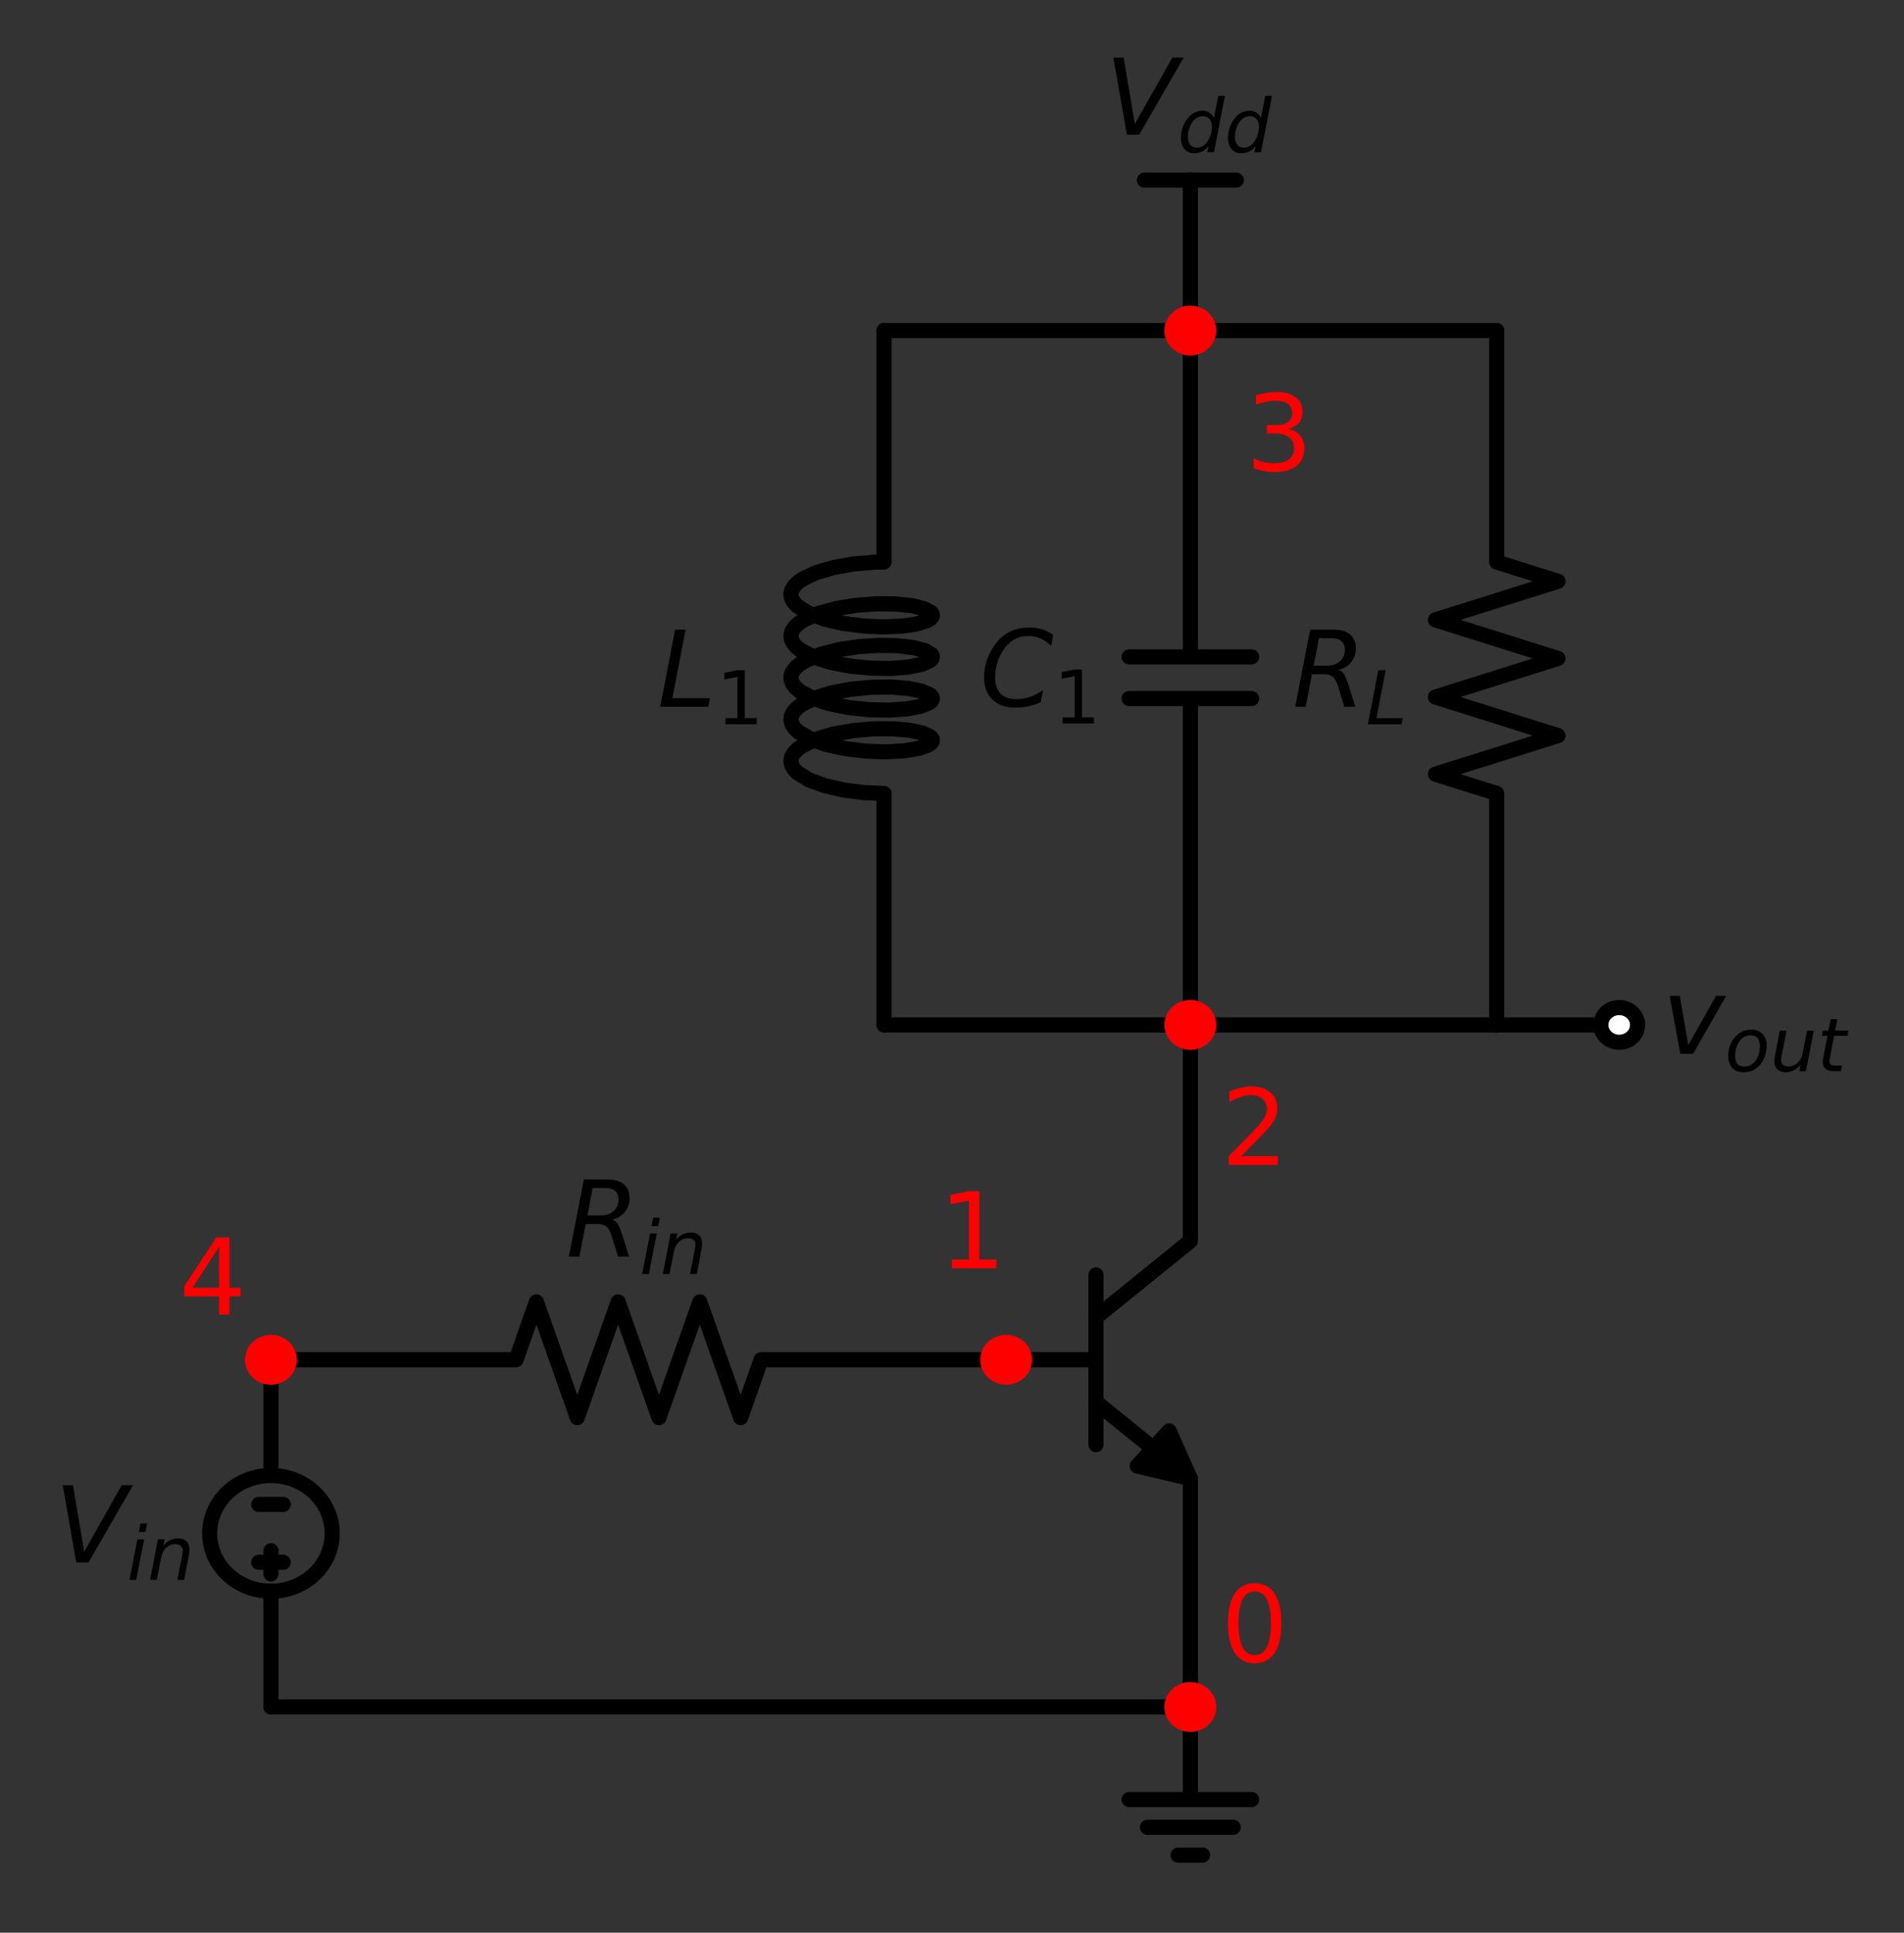 <?xml version="1.0" encoding="utf-8" standalone="no"?>
<!DOCTYPE svg PUBLIC "-//W3C//DTD SVG 1.1//EN"
  "http://www.w3.org/Graphics/SVG/1.1/DTD/svg11.dtd">
<!-- Created with matplotlib (https://matplotlib.org/) -->
<svg height="255.511pt" version="1.1" viewBox="0 0 251.724 255.511" width="251.724pt" xmlns="http://www.w3.org/2000/svg" xmlns:xlink="http://www.w3.org/1999/xlink">
 <rect x="0" y="0" width="251.724" height="255.511" fill="#333333" stroke="none"/>
 <defs>
  <style type="text/css">*{stroke-linecap:butt;stroke-linejoin:round;}</style>
 </defs>
 <g id="figure_1">
  <g id="patch_1">
   <path d="M 0 255.511 
L 251.724 255.511 
L 251.724 0 
L 0 0 
z
" style="fill:none;"/>
  </g>
  <g id="axes_1">
   <g id="patch_2">
    <path clip-path="url(#pb52b6f8d01)" d="M 157.374 195.475 
L 150.345 193.816 
L 152.443 191.504 
L 144.889 185.389 
L 144.911 185.366 
L 152.465 191.481 
L 154.563 189.169 
z
" style="stroke:#000000;stroke-linejoin:miter;stroke-width:2;"/>
   </g>
   <g id="patch_3">
    <path clip-path="url(#pb52b6f8d01)" d="M 35.82 210.367 
C 37.968 210.367 40.029 209.561 41.548 208.127 
C 43.067 206.692 43.92 204.746 43.92 202.717 
C 43.92 200.689 43.067 198.743 41.548 197.308 
C 40.029 195.873 37.968 195.067 35.82 195.067 
C 33.672 195.067 31.611 195.873 30.092 197.308 
C 28.573 198.743 27.72 200.689 27.72 202.717 
C 27.72 204.746 28.573 206.692 30.092 208.127 
C 31.611 209.561 33.672 210.367 35.82 210.367 
z
" style="fill:none;stroke:#000000;stroke-linejoin:miter;stroke-width:2;"/>
   </g>
   <g id="line2d_1">
    <path clip-path="url(#pb52b6f8d01)" d="M 133.02 179.767 
L 144.9 179.767 
" style="fill:none;stroke:#000000;stroke-linecap:round;stroke-width:2;"/>
   </g>
   <g id="line2d_2">
    <path clip-path="url(#pb52b6f8d01)" d="M 144.9 168.547 
L 144.9 190.987 
" style="fill:none;stroke:#000000;stroke-linecap:round;stroke-width:2;"/>
   </g>
   <g id="line2d_3">
    <path clip-path="url(#pb52b6f8d01)" d="M 144.9 174.157 
L 157.374 164.059 
L 157.374 158.449 
" style="fill:none;stroke:#000000;stroke-linecap:round;stroke-width:2;"/>
   </g>
   <g id="line2d_4">
    <path clip-path="url(#pb52b6f8d01)" d="M 144.9 185.377 
L 157.374 195.475 
L 157.374 201.085 
" style="fill:none;stroke:#000000;stroke-linecap:round;stroke-width:2;"/>
   </g>
   <g id="line2d_5">
    <path clip-path="url(#pb52b6f8d01)" d="M 133.02 179.767 
L 100.62 179.767 
L 97.92 187.417 
L 92.52 172.117 
L 87.12 187.417 
L 81.72 172.117 
L 76.32 187.417 
L 70.92 172.117 
L 68.22 179.767 
L 35.82 179.767 
" style="fill:none;stroke:#000000;stroke-linecap:round;stroke-width:2;"/>
   </g>
   <g id="line2d_6">
    <path clip-path="url(#pb52b6f8d01)" d="M 35.82 179.767 
L 35.82 195.067 
L 35.82 195.067 
M 35.82 210.367 
L 35.82 210.367 
L 35.82 225.667 
" style="fill:none;stroke:#000000;stroke-linecap:round;stroke-width:2;"/>
   </g>
   <g id="line2d_7">
    <path clip-path="url(#pb52b6f8d01)" d="M 34.2 198.892 
L 37.44 198.892 
" style="fill:none;stroke:#000000;stroke-linecap:round;stroke-width:2;"/>
   </g>
   <g id="line2d_8">
    <path clip-path="url(#pb52b6f8d01)" d="M 35.82 205.012 
L 35.82 208.072 
" style="fill:none;stroke:#000000;stroke-linecap:round;stroke-width:2;"/>
   </g>
   <g id="line2d_9">
    <path clip-path="url(#pb52b6f8d01)" d="M 34.2 206.542 
L 37.44 206.542 
" style="fill:none;stroke:#000000;stroke-linecap:round;stroke-width:2;"/>
   </g>
   <g id="line2d_10">
    <path clip-path="url(#pb52b6f8d01)" d="M 35.82 225.667 
L 96.597 225.667 
L 157.374 225.667 
" style="fill:none;stroke:#000000;stroke-linecap:round;stroke-width:2;"/>
   </g>
   <g id="line2d_11">
    <path clip-path="url(#pb52b6f8d01)" d="M 157.374 225.667 
L 157.374 237.907 
L 149.274 237.907 
L 165.474 237.907 
M 151.704 241.579 
L 163.044 241.579 
M 155.754 245.251 
L 158.994 245.251 
" style="fill:none;stroke:#000000;stroke-linecap:round;stroke-width:2;"/>
   </g>
   <g id="line2d_12">
    <path clip-path="url(#pb52b6f8d01)" d="M 157.374 225.667 
L 157.374 213.376 
L 157.374 201.085 
" style="fill:none;stroke:#000000;stroke-linecap:round;stroke-width:2;"/>
   </g>
   <g id="line2d_13">
    <path clip-path="url(#pb52b6f8d01)" d="M 157.374 158.449 
L 157.374 146.974 
L 157.374 135.499 
" style="fill:none;stroke:#000000;stroke-linecap:round;stroke-width:2;"/>
   </g>
   <g id="line2d_14">
    <path clip-path="url(#pb52b6f8d01)" d="M 157.374 135.499 
L 157.374 92.353 
M 149.274 92.353 
L 165.474 92.353 
M 149.274 86.845 
L 165.474 86.845 
M 157.374 86.845 
L 157.374 43.699 
" style="fill:none;stroke:#000000;stroke-linecap:round;stroke-width:2;"/>
   </g>
   <g id="line2d_15">
    <path clip-path="url(#pb52b6f8d01)" d="M 157.374 135.499 
L 137.124 135.499 
L 116.874 135.499 
" style="fill:none;stroke:#000000;stroke-linecap:round;stroke-width:2;"/>
   </g>
   <g id="line2d_16">
    <path clip-path="url(#pb52b6f8d01)" d="M 116.874 135.499 
L 116.874 104.899 
L 114.206 104.785 
L 111.514 104.439 
L 109.024 103.867 
L 106.945 103.098 
L 105.45 102.173 
L 104.964 101.67 
L 104.666 101.149 
L 104.563 100.62 
L 104.657 100.091 
L 104.947 99.57 
L 105.426 99.066 
L 106.084 98.586 
L 107.878 97.73 
L 110.178 97.05 
L 112.793 96.585 
L 115.501 96.35 
L 118.077 96.344 
L 120.305 96.547 
L 121.997 96.92 
L 123.011 97.41 
L 123.235 97.68 
L 123.263 97.956 
L 123.094 98.228 
L 122.731 98.489 
L 121.46 98.944 
L 119.557 99.261 
L 117.181 99.393 
L 114.532 99.306 
L 111.831 98.988 
L 109.305 98.442 
L 107.166 97.694 
L 105.594 96.785 
L 105.063 96.287 
L 104.719 95.77 
L 104.57 95.242 
L 104.617 94.713 
L 104.86 94.189 
L 105.295 93.68 
L 105.911 93.194 
L 107.633 92.319 
L 109.882 91.616 
L 112.47 91.123 
L 115.179 90.861 
L 117.783 90.828 
L 120.063 91.008 
L 121.827 91.363 
L 122.929 91.843 
L 123.199 92.11 
L 123.274 92.385 
L 123.152 92.659 
L 122.835 92.923 
L 121.649 93.391 
L 119.814 93.727 
L 117.484 93.883 
L 114.856 93.824 
L 112.149 93.533 
L 109.591 93.014 
L 107.395 92.288 
L 105.747 91.396 
L 105.174 90.904 
L 104.784 90.39 
L 104.588 89.864 
L 104.588 89.334 
L 104.784 88.808 
L 105.174 88.295 
L 105.747 87.803 
L 106.493 87.339 
L 108.435 86.524 
L 110.837 85.898 
L 113.498 85.491 
L 116.194 85.317 
L 118.699 85.368 
L 120.804 85.62 
L 122.331 86.029 
L 123.152 86.54 
L 123.274 86.814 
L 123.199 87.089 
L 122.929 87.356 
L 121.827 87.836 
L 120.063 88.191 
L 117.783 88.37 
L 115.179 88.338 
L 112.47 88.075 
L 109.882 87.583 
L 107.633 86.88 
L 105.911 86.005 
L 105.295 85.519 
L 104.86 85.01 
L 104.617 84.486 
L 104.57 83.956 
L 104.719 83.429 
L 105.063 82.912 
L 105.594 82.414 
L 106.299 81.942 
L 108.175 81.107 
L 110.532 80.457 
L 113.173 80.023 
L 115.877 79.821 
L 118.417 79.846 
L 120.579 80.076 
L 122.183 80.469 
L 123.094 80.971 
L 123.263 81.243 
L 123.235 81.518 
L 123.011 81.788 
L 122.595 82.044 
L 121.228 82.484 
L 119.247 82.777 
L 116.82 82.88 
L 114.149 82.761 
L 111.459 82.41 
L 108.976 81.834 
L 106.907 81.06 
L 105.426 80.133 
L 104.947 79.628 
L 104.657 79.108 
L 104.563 78.578 
L 104.666 78.049 
L 104.964 77.529 
L 105.45 77.026 
L 106.115 76.547 
L 107.921 75.694 
L 110.23 75.019 
L 112.849 74.558 
L 115.557 74.328 
L 116.874 74.299 
L 116.874 43.699 
L 116.874 43.699 
" style="fill:none;stroke:#000000;stroke-linecap:round;stroke-width:2;"/>
   </g>
   <g id="line2d_17">
    <path clip-path="url(#pb52b6f8d01)" d="M 157.374 135.499 
L 177.624 135.499 
L 197.874 135.499 
" style="fill:none;stroke:#000000;stroke-linecap:round;stroke-width:2;"/>
   </g>
   <g id="line2d_18">
    <path clip-path="url(#pb52b6f8d01)" d="M 197.874 135.499 
L 197.874 104.899 
L 189.774 102.349 
L 205.974 97.249 
L 189.774 92.149 
L 205.974 87.049 
L 189.774 81.949 
L 205.974 76.849 
L 197.874 74.299 
L 197.874 43.699 
" style="fill:none;stroke:#000000;stroke-linecap:round;stroke-width:2;"/>
   </g>
   <g id="line2d_19">
    <path clip-path="url(#pb52b6f8d01)" d="M 197.874 135.499 
L 205.974 135.499 
L 214.074 135.499 
" style="fill:none;stroke:#000000;stroke-linecap:round;stroke-width:2;"/>
   </g>
   <g id="line2d_20">
    <path clip-path="url(#pb52b6f8d01)" d="M 197.874 43.699 
L 177.624 43.699 
L 157.374 43.699 
" style="fill:none;stroke:#000000;stroke-linecap:round;stroke-width:2;"/>
   </g>
   <g id="line2d_21">
    <path clip-path="url(#pb52b6f8d01)" d="M 116.874 43.699 
L 137.124 43.699 
L 157.374 43.699 
" style="fill:none;stroke:#000000;stroke-linecap:round;stroke-width:2;"/>
   </g>
   <g id="line2d_22">
    <path clip-path="url(#pb52b6f8d01)" d="M 157.374 43.699 
L 157.374 39.874 
L 157.374 36.049 
" style="fill:none;stroke:#000000;stroke-linecap:round;stroke-width:2;"/>
   </g>
   <g id="line2d_23">
    <path clip-path="url(#pb52b6f8d01)" d="M 157.374 36.049 
L 157.374 23.809 
" style="fill:none;stroke:#000000;stroke-linecap:round;stroke-width:2;"/>
   </g>
   <g id="line2d_24">
    <path clip-path="url(#pb52b6f8d01)" d="M 157.374 23.809 
L 151.299 23.809 
" style="fill:none;stroke:#000000;stroke-linecap:round;stroke-width:2;"/>
   </g>
   <g id="line2d_25">
    <path clip-path="url(#pb52b6f8d01)" d="M 157.374 23.809 
L 163.449 23.809 
" style="fill:none;stroke:#000000;stroke-linecap:round;stroke-width:2;"/>
   </g>
   <g id="text_1">
    <!-- $R_{in}$ -->
    <g transform="translate(74.83 166.146)scale(0.14 -0.14)">
     <defs>
      <path d="M 25.203 64.797 
L 20.219 38.922 
L 32.906 38.922 
Q 40.375 38.922 44.984 43.047 
Q 49.609 47.172 49.609 53.812 
Q 49.609 59.125 46.5 61.953 
Q 43.406 64.797 37.594 64.797 
z
M 43.312 35.016 
Q 46.438 34.281 48.516 31.391 
Q 50.594 28.516 53.328 19.922 
L 59.516 0 
L 49.125 0 
L 43.406 18.703 
Q 41.219 25.922 38.328 28.359 
Q 35.453 30.812 29.5 30.812 
L 18.609 30.812 
L 12.594 0 
L 2.688 0 
L 16.891 72.906 
L 39.109 72.906 
Q 49.219 72.906 54.609 68.328 
Q 60.016 63.766 60.016 55.172 
Q 60.016 47.562 55.422 41.984 
Q 50.828 36.422 43.312 35.016 
z
" id="DejaVuSans-Oblique-82"/>
      <path d="M 18.312 75.984 
L 27.297 75.984 
L 25.094 64.594 
L 16.109 64.594 
z
M 14.203 54.688 
L 23.188 54.688 
L 12.5 0 
L 3.516 0 
z
" id="DejaVuSans-Oblique-105"/>
      <path d="M 55.719 33.016 
L 49.312 0 
L 40.281 0 
L 46.688 32.672 
Q 47.125 34.969 47.359 36.719 
Q 47.609 38.484 47.609 39.5 
Q 47.609 43.609 45.016 45.891 
Q 42.438 48.188 37.797 48.188 
Q 30.562 48.188 25.344 43.375 
Q 20.125 38.578 18.5 30.328 
L 12.5 0 
L 3.516 0 
L 14.109 54.688 
L 23.094 54.688 
L 21.297 46.094 
Q 25.047 50.828 30.312 53.406 
Q 35.594 56 41.406 56 
Q 48.641 56 52.609 52.094 
Q 56.594 48.188 56.594 41.109 
Q 56.594 39.359 56.375 37.359 
Q 56.156 35.359 55.719 33.016 
z
" id="DejaVuSans-Oblique-110"/>
     </defs>
     <use transform="translate(0 0.094)" xlink:href="#DejaVuSans-Oblique-82"/>
     <use transform="translate(69.482 -16.312)scale(0.7)" xlink:href="#DejaVuSans-Oblique-105"/>
     <use transform="translate(88.931 -16.312)scale(0.7)" xlink:href="#DejaVuSans-Oblique-110"/>
    </g>
   </g>
   <g id="text_2">
    <!-- $V_{in}$ -->
    <g transform="translate(7.2 206.581)scale(0.14 -0.14)">
     <defs>
      <path d="M 20.609 0 
L 7.812 72.906 
L 17.484 72.906 
L 28.078 10.203 
L 63.484 72.906 
L 74.219 72.906 
L 32.078 0 
z
" id="DejaVuSans-Oblique-86"/>
     </defs>
     <use transform="translate(0 0.094)" xlink:href="#DejaVuSans-Oblique-86"/>
     <use transform="translate(68.408 -16.312)scale(0.7)" xlink:href="#DejaVuSans-Oblique-105"/>
     <use transform="translate(87.856 -16.312)scale(0.7)" xlink:href="#DejaVuSans-Oblique-110"/>
    </g>
   </g>
   <g id="text_3">
    <!-- $C_1$ -->
    <g transform="translate(129.514 93.463)scale(0.14 -0.14)">
     <defs>
      <path d="M 69.484 67.281 
L 67.484 56.891 
Q 62.797 61.625 57.547 63.922 
Q 52.297 66.219 46.188 66.219 
Q 37.844 66.219 31.516 62.203 
Q 25.203 58.203 20.609 50 
Q 17.672 44.734 16.125 38.844 
Q 14.594 32.953 14.594 27 
Q 14.594 17.047 19.75 11.812 
Q 24.906 6.594 34.719 6.594 
Q 41.5 6.594 47.75 8.766 
Q 54 10.938 59.906 15.281 
L 57.625 3.609 
Q 51.812 1.125 45.875 -0.141 
Q 39.938 -1.422 33.984 -1.422 
Q 19.969 -1.422 12.078 6.188 
Q 4.203 13.812 4.203 27.391 
Q 4.203 36.078 7.203 44.469 
Q 10.203 52.875 15.828 59.812 
Q 21.781 67.188 29.422 70.703 
Q 37.062 74.219 47.219 74.219 
Q 53.469 74.219 59.062 72.484 
Q 64.656 70.75 69.484 67.281 
z
" id="DejaVuSans-Oblique-67"/>
      <path d="M 12.406 8.297 
L 28.516 8.297 
L 28.516 63.922 
L 10.984 60.406 
L 10.984 69.391 
L 28.422 72.906 
L 38.281 72.906 
L 38.281 8.297 
L 54.391 8.297 
L 54.391 0 
L 12.406 0 
z
" id="DejaVuSans-49"/>
     </defs>
     <use transform="translate(0 0.781)" xlink:href="#DejaVuSans-Oblique-67"/>
     <use transform="translate(69.824 -15.625)scale(0.7)" xlink:href="#DejaVuSans-49"/>
    </g>
   </g>
   <g id="text_4">
    <!-- $L_1$ -->
    <g transform="translate(86.903 93.463)scale(0.14 -0.14)">
     <defs>
      <path d="M 16.797 72.906 
L 26.703 72.906 
L 14.203 8.203 
L 49.703 8.203 
L 48.094 0 
L 2.688 0 
z
" id="DejaVuSans-Oblique-76"/>
     </defs>
     <use transform="translate(0 0.094)" xlink:href="#DejaVuSans-Oblique-76"/>
     <use transform="translate(55.713 -16.312)scale(0.7)" xlink:href="#DejaVuSans-49"/>
    </g>
   </g>
   <g id="text_5">
    <!-- $R_L$ -->
    <g transform="translate(170.854 93.463)scale(0.14 -0.14)">
     <use transform="translate(0 0.094)" xlink:href="#DejaVuSans-Oblique-82"/>
     <use transform="translate(69.482 -16.312)scale(0.7)" xlink:href="#DejaVuSans-Oblique-76"/>
    </g>
   </g>
   <g id="text_6">
    <!-- $V_{dd}$ -->
    <g transform="translate(146.104 17.838)scale(0.14 -0.14)">
     <defs>
      <path d="M 41.797 8.203 
Q 38.188 3.469 33.25 1.016 
Q 28.328 -1.422 22.312 -1.422 
Q 14.109 -1.422 9.344 4.172 
Q 4.594 9.766 4.594 19.484 
Q 4.594 27.594 7.469 34.938 
Q 10.359 42.281 15.828 48.094 
Q 19.438 51.953 23.969 53.969 
Q 28.516 56 33.5 56 
Q 38.766 56 42.797 53.453 
Q 46.828 50.922 49.031 46.188 
L 54.891 75.984 
L 63.922 75.984 
L 49.125 0 
L 40.094 0 
z
M 13.922 21.094 
Q 13.922 14.016 17.109 10.062 
Q 20.312 6.109 25.984 6.109 
Q 30.172 6.109 33.766 8.125 
Q 37.359 10.156 40.094 14.109 
Q 42.969 18.219 44.625 23.578 
Q 46.297 28.953 46.297 34.188 
Q 46.297 40.969 43.094 44.766 
Q 39.891 48.578 34.281 48.578 
Q 30.031 48.578 26.359 46.578 
Q 22.703 44.578 20.125 40.828 
Q 17.281 36.766 15.594 31.391 
Q 13.922 26.031 13.922 21.094 
z
" id="DejaVuSans-Oblique-100"/>
     </defs>
     <use transform="translate(0 0.094)" xlink:href="#DejaVuSans-Oblique-86"/>
     <use transform="translate(68.408 -16.312)scale(0.7)" xlink:href="#DejaVuSans-Oblique-100"/>
     <use transform="translate(112.842 -16.312)scale(0.7)" xlink:href="#DejaVuSans-Oblique-100"/>
    </g>
   </g>
   <g id="patch_4">
    <path clip-path="url(#pb52b6f8d01)" d="M 133.02 182.062 
C 133.664 182.062 134.283 181.821 134.738 181.39 
C 135.194 180.96 135.45 180.376 135.45 179.767 
C 135.45 179.159 135.194 178.575 134.738 178.145 
C 134.283 177.714 133.664 177.472 133.02 177.472 
C 132.376 177.472 131.757 177.714 131.302 178.145 
C 130.846 178.575 130.59 179.159 130.59 179.767 
C 130.59 180.376 130.846 180.96 131.302 181.39 
C 131.757 181.821 132.376 182.062 133.02 182.062 
z
" style="fill:#ff0000;stroke:#ff0000;stroke-linejoin:miter;stroke-width:2;"/>
   </g>
   <g id="patch_5">
    <path clip-path="url(#pb52b6f8d01)" d="M 35.82 182.062 
C 36.464 182.062 37.083 181.821 37.538 181.39 
C 37.994 180.96 38.25 180.376 38.25 179.767 
C 38.25 179.159 37.994 178.575 37.538 178.145 
C 37.083 177.714 36.464 177.472 35.82 177.472 
C 35.176 177.472 34.557 177.714 34.102 178.145 
C 33.646 178.575 33.39 179.159 33.39 179.767 
C 33.39 180.376 33.646 180.96 34.102 181.39 
C 34.557 181.821 35.176 182.062 35.82 182.062 
z
" style="fill:#ff0000;stroke:#ff0000;stroke-linejoin:miter;stroke-width:2;"/>
   </g>
   <g id="patch_6">
    <path clip-path="url(#pb52b6f8d01)" d="M 157.374 227.962 
C 158.018 227.962 158.637 227.721 159.092 227.29 
C 159.548 226.86 159.804 226.276 159.804 225.667 
C 159.804 225.059 159.548 224.475 159.092 224.045 
C 158.637 223.614 158.018 223.372 157.374 223.372 
C 156.73 223.372 156.111 223.614 155.656 224.045 
C 155.2 224.475 154.944 225.059 154.944 225.667 
C 154.944 226.276 155.2 226.86 155.656 227.29 
C 156.111 227.721 156.73 227.962 157.374 227.962 
z
" style="fill:#ff0000;stroke:#ff0000;stroke-linejoin:miter;stroke-width:2;"/>
   </g>
   <g id="patch_7">
    <path clip-path="url(#pb52b6f8d01)" d="M 157.374 137.794 
C 158.018 137.794 158.637 137.553 159.092 137.122 
C 159.548 136.692 159.804 136.108 159.804 135.499 
C 159.804 134.891 159.548 134.307 159.092 133.877 
C 158.637 133.446 158.018 133.204 157.374 133.204 
C 156.73 133.204 156.111 133.446 155.656 133.877 
C 155.2 134.307 154.944 134.891 154.944 135.499 
C 154.944 136.108 155.2 136.692 155.656 137.122 
C 156.111 137.553 156.73 137.794 157.374 137.794 
z
" style="fill:#ff0000;stroke:#ff0000;stroke-linejoin:miter;stroke-width:2;"/>
   </g>
   <g id="patch_8">
    <path clip-path="url(#pb52b6f8d01)" d="M 214.074 137.794 
C 214.718 137.794 215.337 137.553 215.792 137.122 
C 216.248 136.692 216.504 136.108 216.504 135.499 
C 216.504 134.891 216.248 134.307 215.792 133.877 
C 215.337 133.446 214.718 133.204 214.074 133.204 
C 213.43 133.204 212.811 133.446 212.356 133.877 
C 211.9 134.307 211.644 134.891 211.644 135.499 
C 211.644 136.108 211.9 136.692 212.356 137.122 
C 212.811 137.553 213.43 137.794 214.074 137.794 
z
" style="fill:#ffffff;stroke:#000000;stroke-linejoin:miter;stroke-width:2;"/>
   </g>
   <g id="patch_9">
    <path clip-path="url(#pb52b6f8d01)" d="M 157.374 45.994 
C 158.018 45.994 158.637 45.753 159.092 45.322 
C 159.548 44.892 159.804 44.308 159.804 43.699 
C 159.804 43.091 159.548 42.507 159.092 42.077 
C 158.637 41.646 158.018 41.404 157.374 41.404 
C 156.73 41.404 156.111 41.646 155.656 42.077 
C 155.2 42.507 154.944 43.091 154.944 43.699 
C 154.944 44.308 155.2 44.892 155.656 45.322 
C 156.111 45.753 156.73 45.994 157.374 45.994 
z
" style="fill:#ff0000;stroke:#ff0000;stroke-linejoin:miter;stroke-width:2;"/>
   </g>
   <g id="text_7">
    <!-- 1 -->
    <g style="fill:#ff0000;" transform="translate(124.112 167.676)scale(0.14 -0.14)">
     <use xlink:href="#DejaVuSans-49"/>
    </g>
   </g>
   <g id="text_8">
    <!-- 4 -->
    <g style="fill:#ff0000;" transform="translate(23.672 173.796)scale(0.14 -0.14)">
     <defs>
      <path d="M 37.797 64.312 
L 12.891 25.391 
L 37.797 25.391 
z
M 35.203 72.906 
L 47.609 72.906 
L 47.609 25.391 
L 58.016 25.391 
L 58.016 17.188 
L 47.609 17.188 
L 47.609 0 
L 37.797 0 
L 37.797 17.188 
L 4.891 17.188 
L 4.891 26.703 
z
" id="DejaVuSans-52"/>
     </defs>
     <use xlink:href="#DejaVuSans-52"/>
    </g>
   </g>
   <g id="text_9">
    <!-- 0 -->
    <g style="fill:#ff0000;" transform="translate(161.427 219.696)scale(0.14 -0.14)">
     <defs>
      <path d="M 31.781 66.406 
Q 24.172 66.406 20.328 58.906 
Q 16.5 51.422 16.5 36.375 
Q 16.5 21.391 20.328 13.891 
Q 24.172 6.391 31.781 6.391 
Q 39.453 6.391 43.281 13.891 
Q 47.125 21.391 47.125 36.375 
Q 47.125 51.422 43.281 58.906 
Q 39.453 66.406 31.781 66.406 
z
M 31.781 74.219 
Q 44.047 74.219 50.516 64.516 
Q 56.984 54.828 56.984 36.375 
Q 56.984 17.969 50.516 8.266 
Q 44.047 -1.422 31.781 -1.422 
Q 19.531 -1.422 13.062 8.266 
Q 6.594 17.969 6.594 36.375 
Q 6.594 54.828 13.062 64.516 
Q 19.531 74.219 31.781 74.219 
z
" id="DejaVuSans-48"/>
     </defs>
     <use xlink:href="#DejaVuSans-48"/>
    </g>
   </g>
   <g id="text_10">
    <!-- 2 -->
    <g style="fill:#ff0000;" transform="translate(161.427 154.008)scale(0.14 -0.14)">
     <defs>
      <path d="M 19.188 8.297 
L 53.609 8.297 
L 53.609 0 
L 7.328 0 
L 7.328 8.297 
Q 12.938 14.109 22.625 23.891 
Q 32.328 33.688 34.812 36.531 
Q 39.547 41.844 41.422 45.531 
Q 43.312 49.219 43.312 52.781 
Q 43.312 58.594 39.234 62.25 
Q 35.156 65.922 28.609 65.922 
Q 23.969 65.922 18.812 64.312 
Q 13.672 62.703 7.812 59.422 
L 7.812 69.391 
Q 13.766 71.781 18.938 73 
Q 24.125 74.219 28.422 74.219 
Q 39.75 74.219 46.484 68.547 
Q 53.219 62.891 53.219 53.422 
Q 53.219 48.922 51.531 44.891 
Q 49.859 40.875 45.406 35.406 
Q 44.188 33.984 37.641 27.219 
Q 31.109 20.453 19.188 8.297 
z
" id="DejaVuSans-50"/>
     </defs>
     <use xlink:href="#DejaVuSans-50"/>
    </g>
   </g>
   <g id="text_11">
    <!-- $v_{out}$ -->
    <g transform="translate(219.744 139.363)scale(0.14 -0.14)">
     <defs>
      <path d="M 7.172 54.688 
L 16.703 54.688 
L 24.703 8.203 
L 50.875 54.688 
L 60.406 54.688 
L 29.297 0 
L 17.188 0 
z
" id="DejaVuSans-Oblique-118"/>
      <path d="M 25.391 -1.422 
Q 15.766 -1.422 10.172 4.516 
Q 4.594 10.453 4.594 20.703 
Q 4.594 26.656 6.516 32.828 
Q 8.453 39.016 11.531 43.219 
Q 16.359 49.75 22.312 52.875 
Q 28.266 56 35.797 56 
Q 45.125 56 50.859 50.188 
Q 56.594 44.391 56.594 35.016 
Q 56.594 28.516 54.688 22.062 
Q 52.781 15.625 49.703 11.375 
Q 44.922 4.828 38.969 1.703 
Q 33.016 -1.422 25.391 -1.422 
z
M 13.922 21 
Q 13.922 13.578 17.016 9.891 
Q 20.125 6.203 26.422 6.203 
Q 35.453 6.203 41.375 14.078 
Q 47.312 21.969 47.312 34.078 
Q 47.312 41.156 44.141 44.766 
Q 40.969 48.391 34.812 48.391 
Q 29.734 48.391 25.781 46.016 
Q 21.828 43.656 18.703 38.812 
Q 16.406 35.203 15.156 30.562 
Q 13.922 25.922 13.922 21 
z
" id="DejaVuSans-Oblique-111"/>
      <path d="M 6.688 21.688 
L 13.094 54.688 
L 22.125 54.688 
L 15.719 22.016 
Q 15.234 19.625 15.016 17.922 
Q 14.797 16.219 14.797 15.094 
Q 14.797 10.938 17.328 8.656 
Q 19.875 6.391 24.516 6.391 
Q 31.734 6.391 37 11.266 
Q 42.281 16.156 43.891 24.422 
L 49.906 54.688 
L 58.891 54.688 
L 48.297 0 
L 39.312 0 
L 41.109 8.594 
Q 37.312 3.812 32.062 1.188 
Q 26.812 -1.422 20.906 -1.422 
Q 13.719 -1.422 9.719 2.516 
Q 5.719 6.453 5.719 13.484 
Q 5.719 14.938 5.953 17.141 
Q 6.203 19.344 6.688 21.688 
z
" id="DejaVuSans-Oblique-117"/>
      <path d="M 42.281 54.688 
L 40.922 47.703 
L 23 47.703 
L 17.188 18.016 
Q 16.891 16.359 16.75 15.234 
Q 16.609 14.109 16.609 13.484 
Q 16.609 10.359 18.484 8.938 
Q 20.359 7.516 24.516 7.516 
L 33.594 7.516 
L 32.078 0 
L 23.484 0 
Q 15.484 0 11.547 3.125 
Q 7.625 6.25 7.625 12.594 
Q 7.625 13.719 7.766 15.062 
Q 7.906 16.406 8.203 18.016 
L 14.016 47.703 
L 6.391 47.703 
L 7.812 54.688 
L 15.281 54.688 
L 18.312 70.219 
L 27.297 70.219 
L 24.312 54.688 
z
" id="DejaVuSans-Oblique-116"/>
     </defs>
     <use transform="translate(0 0.312)" xlink:href="#DejaVuSans-Oblique-118"/>
     <use transform="translate(59.18 -16.094)scale(0.7)" xlink:href="#DejaVuSans-Oblique-111"/>
     <use transform="translate(102.007 -16.094)scale(0.7)" xlink:href="#DejaVuSans-Oblique-117"/>
     <use transform="translate(146.372 -16.094)scale(0.7)" xlink:href="#DejaVuSans-Oblique-116"/>
    </g>
   </g>
   <g id="text_12">
    <!-- 3 -->
    <g style="fill:#ff0000;" transform="translate(164.667 62.208)scale(0.14 -0.14)">
     <defs>
      <path d="M 40.578 39.312 
Q 47.656 37.797 51.625 33 
Q 55.609 28.219 55.609 21.188 
Q 55.609 10.406 48.188 4.484 
Q 40.766 -1.422 27.094 -1.422 
Q 22.516 -1.422 17.656 -0.516 
Q 12.797 0.391 7.625 2.203 
L 7.625 11.719 
Q 11.719 9.328 16.594 8.109 
Q 21.484 6.891 26.812 6.891 
Q 36.078 6.891 40.938 10.547 
Q 45.797 14.203 45.797 21.188 
Q 45.797 27.641 41.281 31.266 
Q 36.766 34.906 28.719 34.906 
L 20.219 34.906 
L 20.219 43.016 
L 29.109 43.016 
Q 36.375 43.016 40.234 45.922 
Q 44.094 48.828 44.094 54.297 
Q 44.094 59.906 40.109 62.906 
Q 36.141 65.922 28.719 65.922 
Q 24.656 65.922 20.016 65.031 
Q 15.375 64.156 9.812 62.312 
L 9.812 71.094 
Q 15.438 72.656 20.344 73.438 
Q 25.25 74.219 29.594 74.219 
Q 40.828 74.219 47.359 69.109 
Q 53.906 64.016 53.906 55.328 
Q 53.906 49.266 50.438 45.094 
Q 46.969 40.922 40.578 39.312 
z
" id="DejaVuSans-51"/>
     </defs>
     <use xlink:href="#DejaVuSans-51"/>
    </g>
   </g>
  </g>
 </g>
 <defs>
  <clipPath id="pb52b6f8d01">
   <rect height="227.562" width="203.364" x="16.38" y="20.749"/>
  </clipPath>
 </defs>
</svg>
